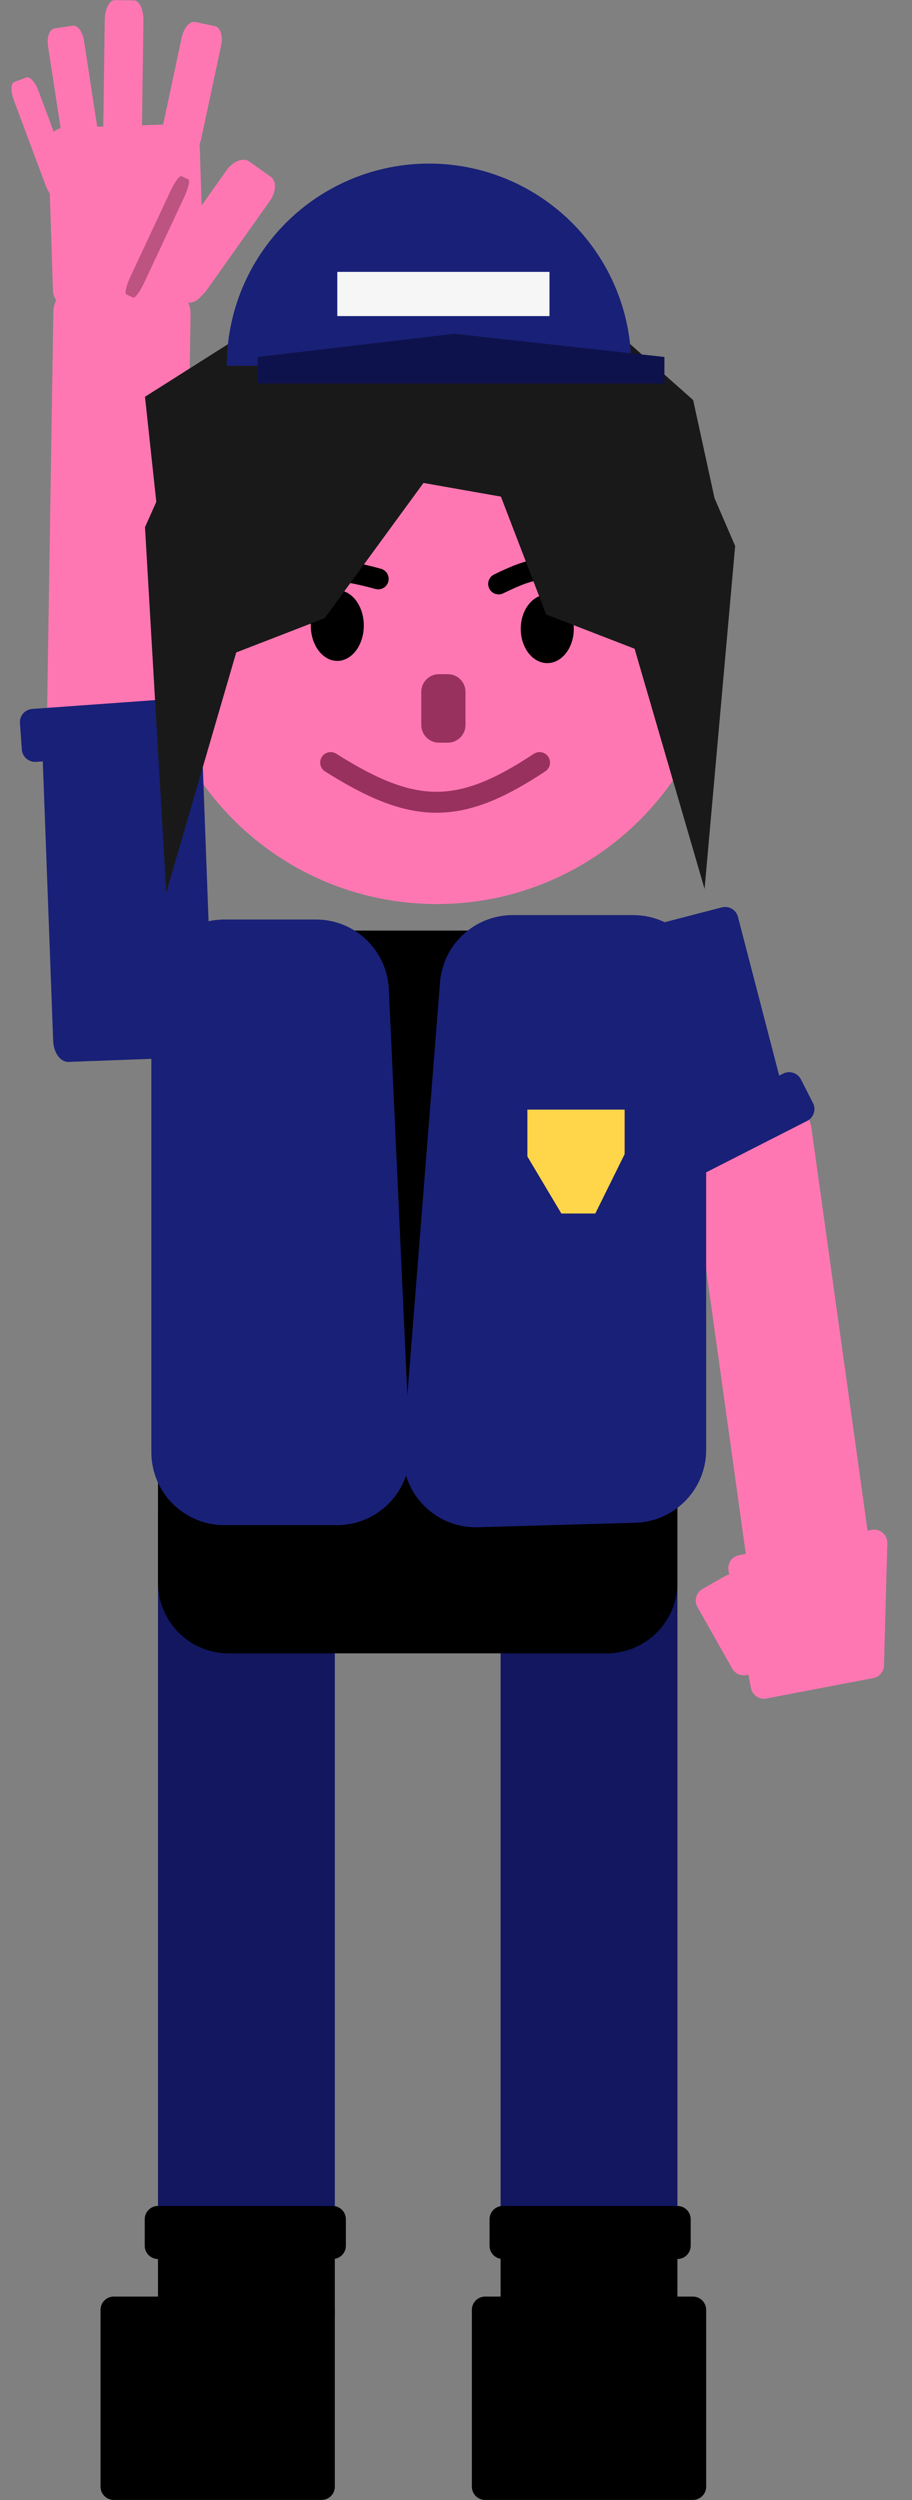 <svg width="174" height="477" viewBox="0 0 174 477" fill="none" xmlns="http://www.w3.org/2000/svg">
<rect x="0" y="0" width="174" height="477" fill="#808080" stroke="none"/>
<path d="M166.265 297.385L154.798 215.127C154.534 213.234 153.198 211.856 151.814 212.049L133.437 214.611C132.053 214.804 131.144 216.494 131.408 218.387L142.875 300.645C143.139 302.538 144.475 303.917 145.859 303.724L164.236 301.162C165.62 300.969 166.528 299.278 166.265 297.385Z" fill="#FF77B2"/>
<path d="M34.921 151.431L36.359 59.891C36.392 57.785 35.163 56.057 33.614 56.033L13.048 55.71C11.499 55.686 10.216 57.374 10.183 59.48L8.745 151.02C8.712 153.127 9.941 154.854 11.49 154.878L32.057 155.201C33.605 155.226 34.888 153.538 34.921 151.431Z" fill="#FF77B2"/>
<path d="M60.085 285.077H33.939C31.843 285.077 30.144 286.777 30.144 288.873V427.194C30.144 429.291 31.843 430.99 33.939 430.99H60.085C62.181 430.99 63.88 429.291 63.88 427.194V288.873C63.88 286.777 62.181 285.077 60.085 285.077Z" fill="#121760"/>
<path d="M125.872 285.077H98.882C97.019 285.077 95.509 286.588 95.509 288.451V427.616C95.509 429.479 97.019 430.99 98.882 430.99H125.872C127.735 430.99 129.246 429.479 129.246 427.616V288.451C129.246 286.588 127.735 285.077 125.872 285.077Z" fill="#121760"/>
<path d="M125.872 425.929H98.882C97.019 425.929 95.509 427.44 95.509 429.303V441.533C95.509 443.396 97.019 444.906 98.882 444.906H125.872C127.735 444.906 129.246 443.396 129.246 441.533V429.303C129.246 427.44 127.735 425.929 125.872 425.929Z" fill="black"/>
<path d="M60.507 425.929H33.517C31.654 425.929 30.144 427.44 30.144 429.303V441.533C30.144 443.396 31.654 444.906 33.517 444.906H60.507C62.37 444.906 63.88 443.396 63.88 441.533V429.303C63.88 427.44 62.37 425.929 60.507 425.929Z" fill="black"/>
<path d="M83.328 172.48C113.606 172.48 138.151 147.935 138.151 117.658C138.151 87.38 113.606 62.835 83.328 62.835C53.051 62.835 28.506 87.38 28.506 117.658C28.506 147.935 53.051 172.48 83.328 172.48Z" fill="#FF77B2"/>
<path d="M72.15 110.443C63.916 108.167 61.067 108.517 54.23 111.141" stroke="black" stroke-width="4" stroke-linecap="round"/>
<path d="M113.081 110.279C104.874 107.557 102.017 108.035 95.137 111.404" stroke="black" stroke-width="4" stroke-linecap="round"/>
<path d="M64.351 126.092C67.145 126.092 69.411 123.071 69.411 119.345C69.411 115.618 67.145 112.597 64.351 112.597C61.556 112.597 59.29 115.618 59.29 119.345C59.29 123.071 61.556 126.092 64.351 126.092Z" fill="black"/>
<path d="M104.414 126.514C107.209 126.514 109.475 123.587 109.475 119.977C109.475 116.367 107.209 113.441 104.414 113.441C101.619 113.441 99.353 116.367 99.353 119.977C99.353 123.587 101.619 126.514 104.414 126.514Z" fill="black"/>
<path d="M85.438 128.622H83.751C81.887 128.622 80.377 130.133 80.377 131.996V138.321C80.377 140.185 81.887 141.695 83.751 141.695H85.438C87.301 141.695 88.811 140.185 88.811 138.321V131.996C88.811 130.133 87.301 128.622 85.438 128.622Z" fill="#98315E"/>
<path d="M63.086 145.491C79.002 155.562 87.684 155.605 102.938 145.491" stroke="#98315E" stroke-width="4" stroke-linecap="round"/>
<path d="M115.751 177.541H43.638C36.185 177.541 30.144 183.583 30.144 191.036V301.946C30.144 309.399 36.185 315.441 43.638 315.441H115.751C123.204 315.441 129.246 309.399 129.246 301.946V191.036C129.246 183.583 123.204 177.541 115.751 177.541Z" fill="black"/>
<path d="M61.35 438.159H21.709C20.312 438.159 19.179 439.292 19.179 440.689V474.426C19.179 475.824 20.312 476.956 21.709 476.956H61.35C62.747 476.956 63.88 475.824 63.88 474.426V440.689C63.88 439.292 62.747 438.159 61.35 438.159Z" fill="black"/>
<path d="M132.198 438.159H92.557C91.159 438.159 90.026 439.292 90.026 440.689V474.426C90.026 475.824 91.159 476.956 92.557 476.956H132.198C133.595 476.956 134.728 475.824 134.728 474.426V440.689C134.728 439.292 133.595 438.159 132.198 438.159Z" fill="black"/>
<path d="M129.246 420.869H95.931C94.533 420.869 93.4 422.001 93.4 423.399V428.459C93.4 429.857 94.533 430.99 95.931 430.99H129.246C130.643 430.99 131.776 429.857 131.776 428.459V423.399C131.776 422.001 130.643 420.869 129.246 420.869Z" fill="black"/>
<path d="M63.459 420.869H30.144C28.746 420.869 27.613 422.001 27.613 423.399V428.459C27.613 429.857 28.746 430.99 30.144 430.99H63.459C64.856 430.99 65.989 429.857 65.989 428.459V423.399C65.989 422.001 64.856 420.869 63.459 420.869Z" fill="black"/>
<path d="M149.409 204.835L126.862 216.319C125.617 216.954 125.122 218.477 125.756 219.722L128.053 224.232C128.687 225.477 130.21 225.972 131.456 225.338L154.002 213.854C155.247 213.22 155.743 211.696 155.108 210.451L152.812 205.942C152.177 204.696 150.654 204.201 149.409 204.835Z" fill="#192077"/>
<path d="M149.593 208.807L140.794 174.929C140.443 173.577 139.062 172.765 137.709 173.116L115.668 178.841C114.315 179.192 113.504 180.573 113.855 181.926L122.654 215.804C123.005 217.157 124.386 217.968 125.739 217.617L147.78 211.892C149.133 211.541 149.944 210.16 149.593 208.807Z" fill="#192077"/>
<path d="M6.873 145.352L32.111 143.537C33.505 143.437 34.553 142.226 34.453 140.832L34.09 135.785C33.99 134.391 32.779 133.342 31.385 133.442L6.148 135.257C4.754 135.357 3.705 136.568 3.805 137.962L4.168 143.009C4.268 144.403 5.48 145.452 6.873 145.352Z" fill="#192077"/>
<path d="M8.03 141.685L10.146 198.59C10.23 200.861 11.538 202.657 13.067 202.6L37.983 201.674C39.512 201.617 40.683 199.729 40.598 197.457L38.482 140.553C38.398 138.281 37.09 136.485 35.561 136.542L10.645 137.469C9.116 137.525 7.945 139.413 8.03 141.685Z" fill="#192077"/>
<path d="M168.654 317.74C168.621 318.927 167.767 319.933 166.6 320.156L146.23 324.047C144.858 324.31 143.532 323.41 143.27 322.037L138.996 299.669C138.734 298.296 139.634 296.971 141.007 296.709L166.29 291.878C167.878 291.575 169.339 292.817 169.294 294.433L168.654 317.74Z" fill="#FF77B2"/>
<path d="M138.433 300.659L134.027 303.147C132.81 303.834 132.38 305.378 133.067 306.595L139.702 318.346C140.389 319.563 141.932 319.992 143.149 319.305L147.556 316.818C148.773 316.131 149.202 314.587 148.515 313.37L141.881 301.619C141.194 300.402 139.65 299.972 138.433 300.659Z" fill="#FF77B2"/>
<path d="M13.831 4.902L10.401 5.429C9.453 5.574 8.899 7.08 9.161 8.791L11.7 25.32C11.963 27.031 12.943 28.301 13.891 28.155L17.321 27.629C18.268 27.483 18.823 25.978 18.56 24.266L16.022 7.738C15.759 6.026 14.778 4.757 13.831 4.902Z" fill="#FF77B2"/>
<path d="M41.015 4.997L37.265 4.196C36.229 3.975 35.072 5.281 34.681 7.114L30.901 24.816C30.509 26.649 31.032 28.314 32.067 28.535L35.817 29.336C36.852 29.557 38.009 28.25 38.401 26.418L42.181 8.716C42.572 6.883 42.05 5.218 41.015 4.997Z" fill="#FF77B2"/>
<path d="M5.042 14.777L2.692 15.654C2.043 15.897 2.024 17.452 2.65 19.128L8.692 35.314C9.317 36.991 10.351 38.153 11 37.911L13.351 37.033C14 36.791 14.019 35.236 13.393 33.559L7.351 17.373C6.725 15.697 5.692 14.534 5.042 14.777Z" fill="#FF77B2"/>
<path d="M25.572 0.076L21.884 0.025C20.866 0.011 20.016 1.73 19.987 3.864L19.704 24.47C19.674 26.604 20.476 28.345 21.494 28.359L25.183 28.41C26.201 28.424 27.05 26.705 27.08 24.572L27.363 3.965C27.392 1.831 26.59 0.09 25.572 0.076Z" fill="#FF77B2"/>
<path d="M51.653 33.722L47.524 30.797C46.383 29.989 44.45 30.759 43.205 32.517L31.182 49.491C29.937 51.249 29.852 53.329 30.992 54.137L35.122 57.062C36.262 57.869 38.196 57.099 39.441 55.341L51.464 38.367C52.709 36.609 52.794 34.529 51.653 33.722Z" fill="#FF77B2"/>
<path d="M28.878 189.349C28.878 181.663 35.109 175.432 42.794 175.432H60.283C67.723 175.432 73.846 181.283 74.185 188.714L78.187 276.43C78.548 284.357 72.22 290.981 64.285 290.981H42.794C35.109 290.981 28.878 284.75 28.878 277.065V189.349Z" fill="#192077"/>
<path d="M83.952 187.408C84.525 180.17 90.565 174.589 97.825 174.589H120.812C128.497 174.589 134.728 180.82 134.728 188.505V276.613C134.728 284.145 128.737 290.309 121.209 290.524L91.182 291.382C82.908 291.619 76.258 284.625 76.912 276.373L83.952 187.408Z" fill="#192077"/>
<path d="M13.294 58.499L35.969 57.771C37.676 57.716 39.016 56.283 38.961 54.57L38.064 26.655C38.009 24.942 36.58 23.597 34.873 23.652L12.199 24.381C10.491 24.435 9.151 25.869 9.206 27.581L10.103 55.497C10.158 57.21 11.587 58.554 13.294 58.499Z" fill="#FF77B2"/>
<path d="M136.323 95.04L140.26 104.163L134.425 169.595L121.072 123.773L104.203 117.236L80.798 56.299L104.203 53.557L118.963 64.522L132.248 76.33L136.323 95.04Z" fill="#191919"/>
<path d="M29.819 95.748L27.662 100.578L31.717 170.302L45.071 124.48L61.939 117.944L80.797 92.144L101.25 95.748L80.798 56.298L61.939 53.979L27.662 75.697L29.819 95.748Z" fill="#191919"/>
<path d="M120.439 69.793C120.439 59.56 116.374 49.745 109.137 42.509C101.901 35.272 92.086 31.207 81.852 31.207C71.618 31.207 61.804 35.272 54.567 42.509C47.331 49.745 43.266 59.56 43.266 69.793L81.852 69.793H120.439Z" fill="#192077"/>
<path d="M49.169 68.106L86.701 63.678L126.764 68.106V73.167H49.169V68.106Z" fill="#0E124C"/>
<path d="M100.619 211.699H119.174V220.194L113.578 231.52H107.099L100.619 220.641V211.699Z" fill="#FFD54A"/>
<path d="M35.935 34.226L34.636 33.619C34.277 33.451 33.343 34.692 32.549 36.39L24.883 52.786C24.089 54.484 23.736 55.997 24.095 56.165L25.394 56.772C25.752 56.94 26.687 55.699 27.48 54.001L35.147 37.604C35.941 35.906 36.294 34.394 35.935 34.226Z" fill="#BC5381"/>
<rect x="64.352" y="51.871" width="40.484" height="8.434" fill="#F6F6F6"/>
</svg>
